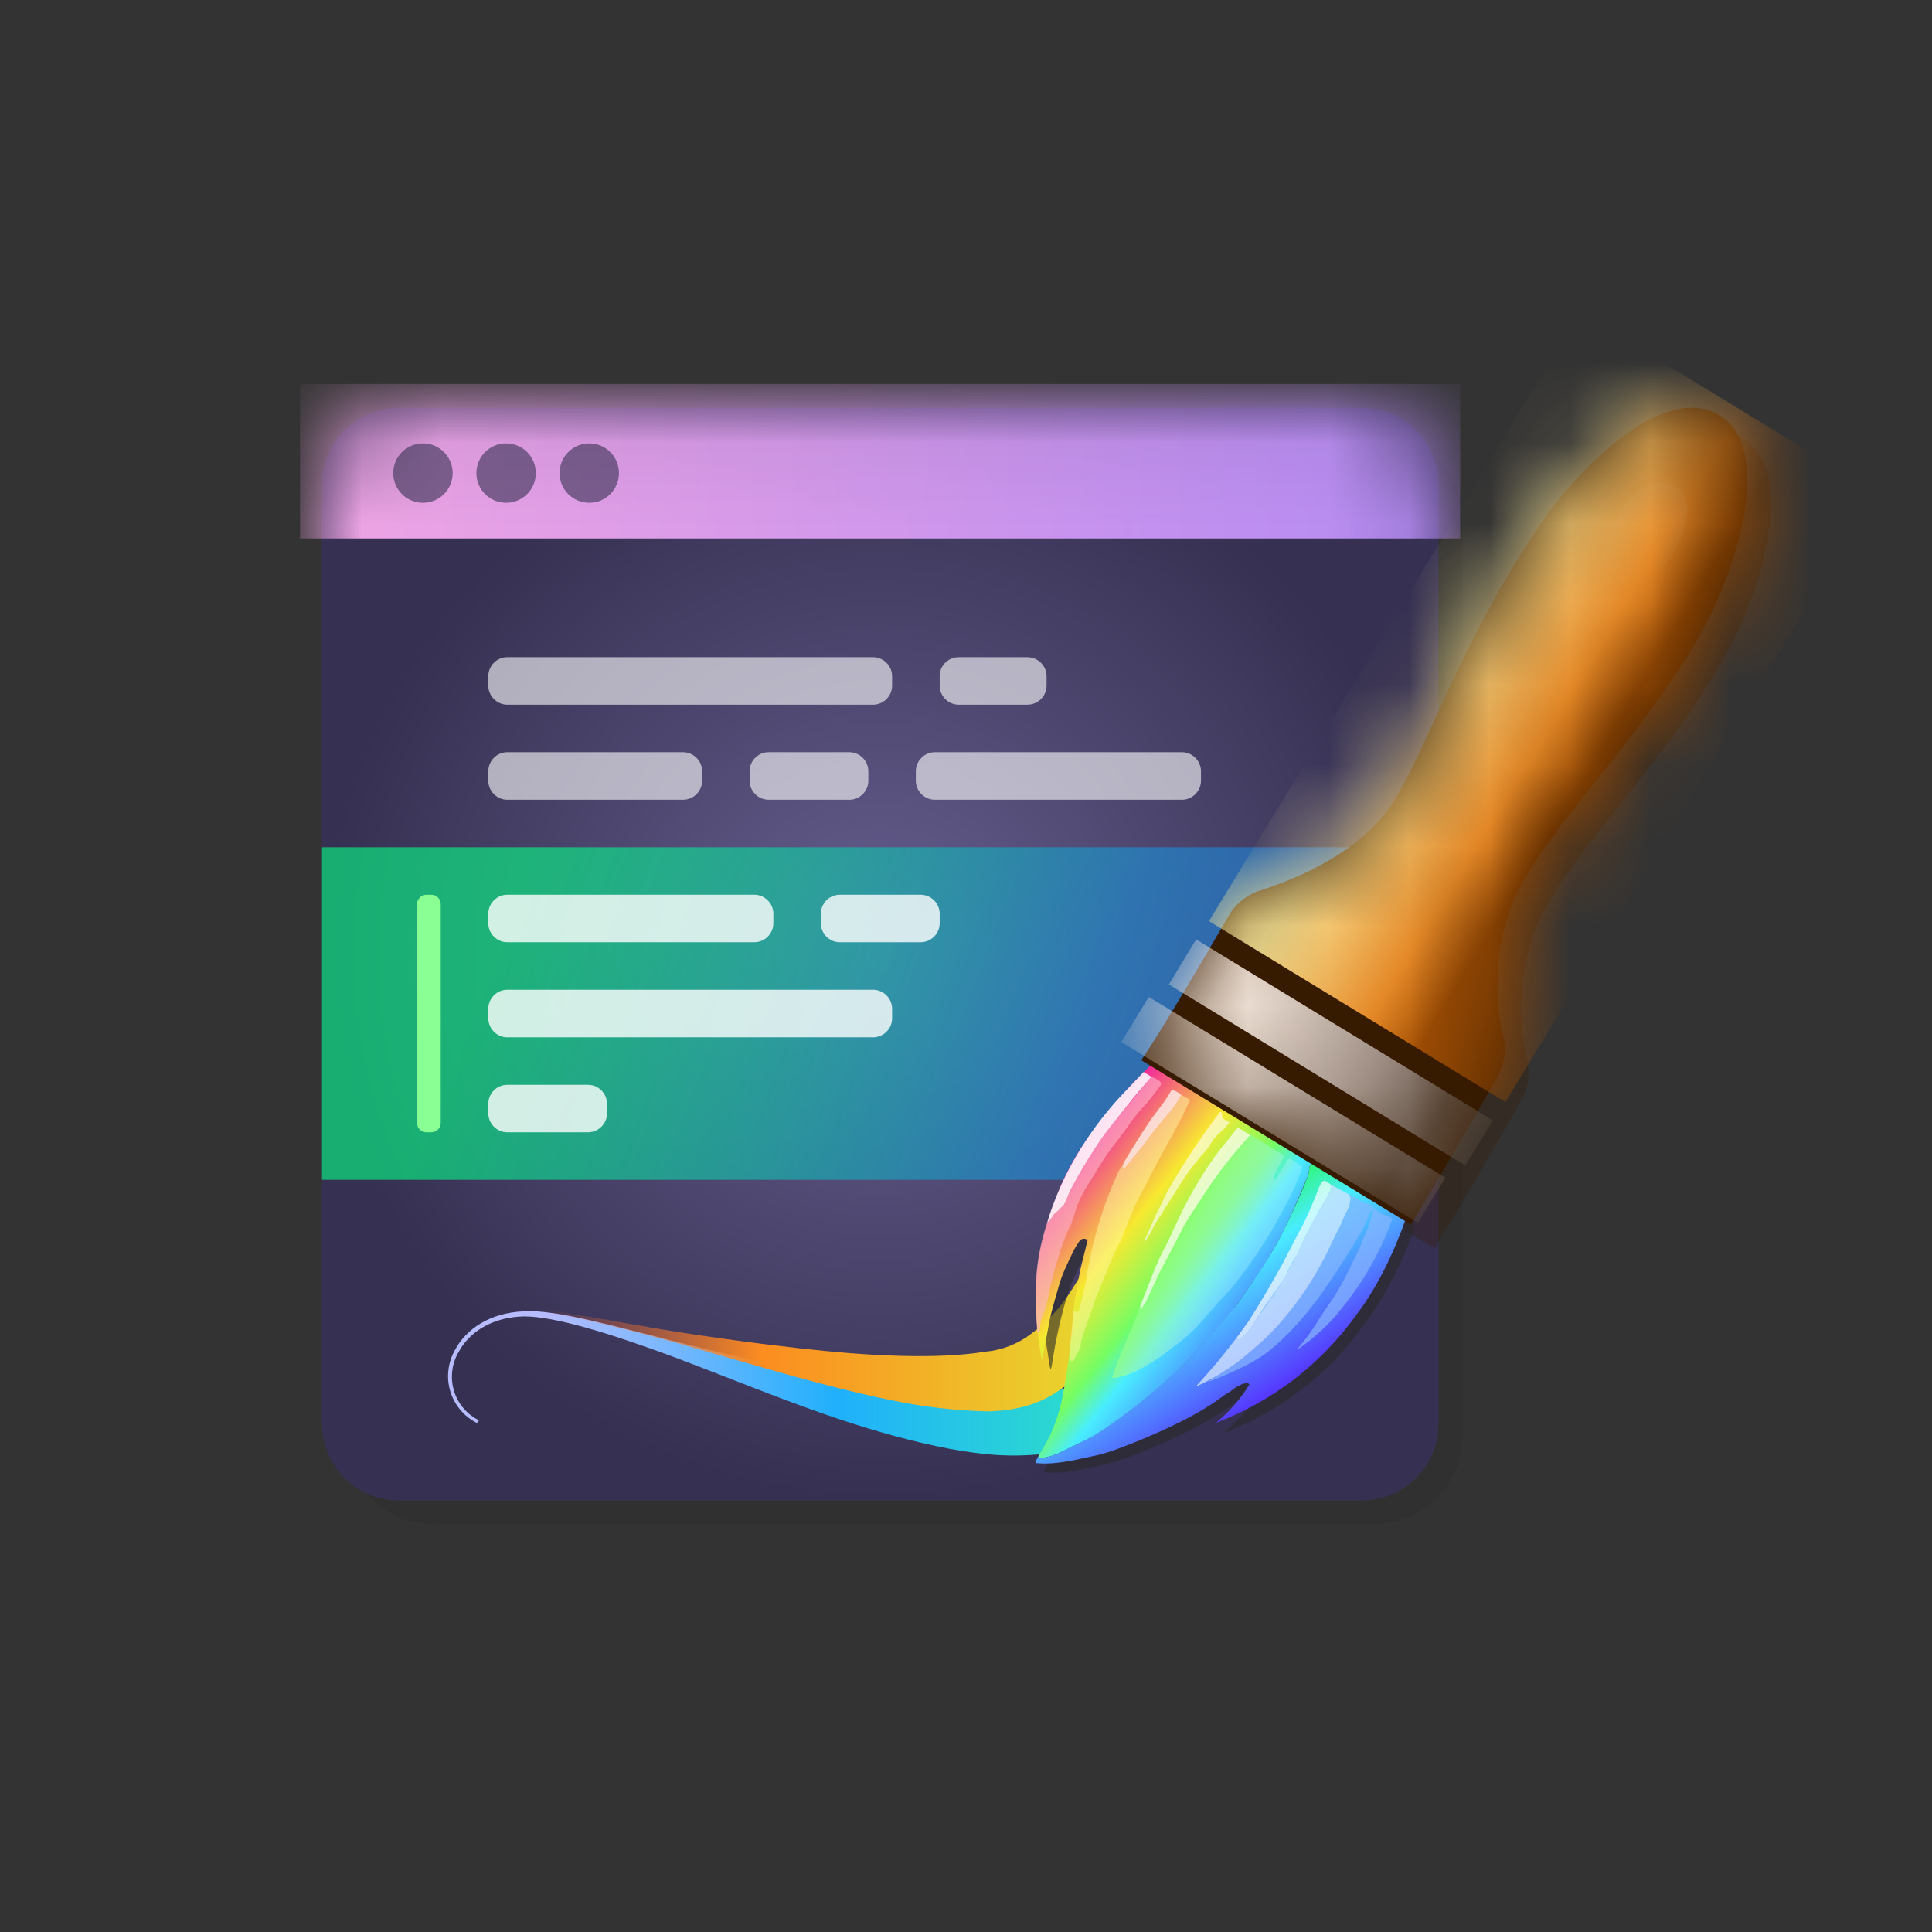 <svg width="24" height="24" viewBox="0 0 24 24" fill="none" xmlns="http://www.w3.org/2000/svg">
<rect x="0" y="0" width="24" height="24" fill="#333333" stroke="none"/>
<path fill-rule="evenodd" clip-rule="evenodd" d="M18.165 6.445C18.164 6.158 18.049 5.882 17.846 5.679C17.643 5.476 17.367 5.362 17.08 5.361H5.38C5.092 5.362 4.817 5.476 4.614 5.679C4.411 5.882 4.296 6.158 4.295 6.445V17.851C4.296 18.138 4.411 18.413 4.614 18.616C4.817 18.82 5.092 18.934 5.38 18.935H17.08C17.367 18.934 17.643 18.82 17.846 18.616C18.049 18.413 18.164 18.138 18.165 17.851V6.445Z" fill="#292929" fill-opacity="0.3"/>
<path fill-rule="evenodd" clip-rule="evenodd" d="M17.87 6.017C17.87 5.765 17.769 5.523 17.591 5.344C17.412 5.166 17.17 5.066 16.918 5.066H4.952C4.699 5.066 4.457 5.166 4.279 5.344C4.1 5.523 4 5.765 4 6.017V17.689C4 17.941 4.1 18.183 4.279 18.361C4.457 18.54 4.699 18.64 4.952 18.64H16.918C17.17 18.64 17.412 18.54 17.591 18.361C17.769 18.183 17.87 17.941 17.87 17.689V6.017Z" fill="url(#paint0_radial_29539_3010)"/>
<mask id="mask0_29539_3010" style="mask-type:luminance" maskUnits="userSpaceOnUse" x="4" y="5" width="14" height="14">
<path d="M17.87 6.017C17.87 5.765 17.769 5.523 17.591 5.344C17.412 5.166 17.17 5.066 16.918 5.066H4.952C4.699 5.066 4.457 5.166 4.279 5.344C4.1 5.523 4 5.765 4 6.017V17.689C4 17.941 4.1 18.183 4.279 18.361C4.457 18.54 4.699 18.64 4.952 18.64H16.918C17.17 18.64 17.412 18.54 17.591 18.361C17.769 18.183 17.87 17.941 17.87 17.689V6.017Z" fill="white"/>
</mask>
<g mask="url(#mask0_29539_3010)">
<path fill-rule="evenodd" clip-rule="evenodd" d="M3.727 4.77H18.139V6.689H3.727V4.77Z" fill="url(#paint1_linear_29539_3010)"/>
<path d="M5.254 6.246C5.458 6.246 5.623 6.081 5.623 5.877C5.623 5.673 5.458 5.508 5.254 5.508C5.05 5.508 4.885 5.673 4.885 5.877C4.885 6.081 5.05 6.246 5.254 6.246Z" fill="#363152" fill-opacity="0.6"/>
<path d="M6.287 6.246C6.491 6.246 6.656 6.081 6.656 5.877C6.656 5.673 6.491 5.508 6.287 5.508C6.083 5.508 5.918 5.673 5.918 5.877C5.918 6.081 6.083 6.246 6.287 6.246Z" fill="#363152" fill-opacity="0.6"/>
<path d="M7.32 6.246C7.524 6.246 7.689 6.081 7.689 5.877C7.689 5.673 7.524 5.508 7.32 5.508C7.116 5.508 6.951 5.673 6.951 5.877C6.951 6.081 7.116 6.246 7.32 6.246Z" fill="#363152" fill-opacity="0.6"/>
</g>
<path fill-rule="evenodd" clip-rule="evenodd" d="M4 10.525H17.87V14.656H4V10.525Z" fill="url(#paint2_linear_29539_3010)"/>
<path fill-rule="evenodd" clip-rule="evenodd" d="M11.082 12.531C11.082 12.402 10.975 12.295 10.846 12.295H6.302C6.239 12.295 6.179 12.32 6.135 12.365C6.091 12.409 6.066 12.469 6.066 12.531V12.65C6.066 12.779 6.173 12.886 6.302 12.886H10.846C10.975 12.886 11.082 12.779 11.082 12.65V12.531ZM9.607 11.351C9.607 11.222 9.5 11.115 9.371 11.115H6.302C6.239 11.115 6.179 11.14 6.135 11.184C6.091 11.229 6.066 11.289 6.066 11.351V11.469C6.066 11.598 6.173 11.705 6.302 11.705H9.371C9.5 11.705 9.607 11.598 9.607 11.469V11.351ZM7.541 13.712C7.541 13.583 7.434 13.476 7.305 13.476H6.302C6.239 13.476 6.179 13.501 6.135 13.545C6.091 13.589 6.066 13.649 6.066 13.712V13.83C6.066 13.959 6.173 14.066 6.302 14.066H7.305C7.434 14.066 7.541 13.959 7.541 13.83V13.712ZM11.673 11.351C11.673 11.222 11.566 11.115 11.437 11.115H10.433C10.37 11.115 10.31 11.14 10.266 11.184C10.222 11.229 10.197 11.289 10.197 11.351V11.469C10.197 11.598 10.304 11.705 10.433 11.705H11.437C11.566 11.705 11.673 11.598 11.673 11.469V11.351Z" fill="white" fill-opacity="0.8"/>
<path fill-rule="evenodd" clip-rule="evenodd" d="M11.082 8.4C11.082 8.271 10.975 8.164 10.846 8.164H6.302C6.239 8.164 6.179 8.189 6.135 8.233C6.091 8.277 6.066 8.338 6.066 8.4V8.518C6.066 8.647 6.173 8.754 6.302 8.754H10.846C10.975 8.754 11.082 8.647 11.082 8.518V8.4ZM8.722 9.581C8.722 9.451 8.615 9.344 8.485 9.344H6.302C6.239 9.344 6.179 9.369 6.135 9.414C6.091 9.458 6.066 9.518 6.066 9.581V9.699C6.066 9.828 6.173 9.935 6.302 9.935H8.485C8.615 9.935 8.722 9.828 8.722 9.699V9.581ZM10.787 9.581C10.787 9.451 10.68 9.344 10.551 9.344H9.548C9.485 9.344 9.425 9.369 9.381 9.414C9.337 9.458 9.312 9.518 9.312 9.581V9.699C9.312 9.828 9.419 9.935 9.548 9.935H10.551C10.68 9.935 10.787 9.828 10.787 9.699V9.581ZM13.001 8.4C13.001 8.271 12.893 8.164 12.764 8.164H11.909C11.846 8.164 11.786 8.189 11.742 8.233C11.697 8.277 11.673 8.338 11.673 8.4V8.518C11.673 8.647 11.78 8.754 11.909 8.754H12.764C12.893 8.754 13.001 8.647 13.001 8.518V8.4ZM14.919 9.581C14.919 9.451 14.812 9.344 14.683 9.344H11.614C11.551 9.344 11.491 9.369 11.447 9.414C11.402 9.458 11.377 9.518 11.377 9.581V9.699C11.377 9.828 11.484 9.935 11.614 9.935H14.683C14.812 9.935 14.919 9.828 14.919 9.699V9.581Z" fill="white" fill-opacity="0.6"/>
<path fill-rule="evenodd" clip-rule="evenodd" d="M5.357 14.066C5.424 14.066 5.475 14.014 5.475 13.948V11.233C5.475 11.167 5.424 11.115 5.357 11.115H5.298C5.267 11.115 5.237 11.127 5.215 11.15C5.193 11.172 5.18 11.202 5.18 11.233V13.948C5.18 14.014 5.232 14.066 5.298 14.066H5.357Z" fill="#89FF94"/>
<path fill-rule="evenodd" clip-rule="evenodd" d="M5.929 17.633C5.858 17.594 5.795 17.542 5.745 17.478C5.694 17.415 5.657 17.342 5.636 17.264C5.614 17.186 5.608 17.104 5.619 17.023C5.629 16.943 5.656 16.866 5.697 16.796C5.826 16.552 6.11 16.36 6.512 16.353C6.892 16.353 7.567 16.56 8.364 16.855C9.212 17.172 10.19 17.593 11.13 17.843C11.573 17.961 12.008 18.054 12.414 18.076C12.742 18.094 13.048 18.061 13.329 18.002C13.762 17.874 14.152 17.629 14.454 17.294C14.79 16.925 15.04 16.434 15.376 15.873C15.565 15.563 15.764 15.259 15.974 14.962C15.977 14.957 15.979 14.951 15.979 14.945C15.978 14.939 15.975 14.933 15.97 14.929C15.965 14.925 15.959 14.924 15.953 14.924C15.946 14.925 15.941 14.928 15.937 14.933C15.723 15.191 15.538 15.442 15.347 15.667C15.014 16.065 14.697 16.394 14.387 16.674C14.058 17 13.63 17.208 13.17 17.264C12.842 17.319 12.509 17.332 12.178 17.305C11.641 17.285 11.106 17.229 10.577 17.139C9.898 17.02 9.224 16.876 8.556 16.707C7.659 16.482 6.914 16.265 6.512 16.29C6.084 16.305 5.789 16.512 5.652 16.77C5.609 16.846 5.581 16.929 5.571 17.016C5.56 17.103 5.567 17.191 5.591 17.274C5.615 17.358 5.656 17.437 5.711 17.505C5.766 17.573 5.834 17.629 5.911 17.67C5.913 17.671 5.916 17.672 5.919 17.673C5.922 17.673 5.925 17.673 5.928 17.672C5.931 17.671 5.934 17.669 5.936 17.668C5.939 17.666 5.941 17.663 5.942 17.661C5.943 17.658 5.944 17.655 5.945 17.652C5.945 17.649 5.945 17.646 5.944 17.643C5.943 17.64 5.942 17.637 5.94 17.635C5.938 17.633 5.935 17.631 5.933 17.629L5.929 17.633Z" fill="url(#paint3_linear_29539_3010)"/>
<path fill-rule="evenodd" clip-rule="evenodd" d="M5.911 17.681C5.634 17.596 5.468 17.201 5.597 16.844C5.686 16.6 5.922 16.375 6.364 16.29C6.549 16.253 6.981 16.327 7.538 16.46C7.884 16.541 8.283 16.644 8.696 16.766C9.467 16.984 10.293 17.235 11.034 17.386C11.447 17.475 11.867 17.525 12.289 17.533C12.598 17.522 12.857 17.456 13.071 17.327C13.303 17.19 13.491 16.995 13.631 16.751C13.93 16.22 13.982 15.471 14.192 14.627C14.27 14.334 14.366 14.047 14.48 13.767H14.472C14.299 14.088 14.17 14.409 14.03 14.708C13.816 15.171 13.57 15.62 13.296 16.05C13.168 16.251 13.004 16.426 12.812 16.567C12.645 16.696 12.444 16.774 12.233 16.792C11.643 16.888 10.795 16.847 9.92 16.748C9.326 16.681 8.733 16.599 8.142 16.501C7.287 16.353 6.601 16.216 6.357 16.268C5.914 16.36 5.675 16.589 5.582 16.84C5.45 17.201 5.623 17.604 5.907 17.692C5.908 17.693 5.909 17.694 5.91 17.695C5.911 17.695 5.913 17.695 5.914 17.695C5.916 17.695 5.917 17.695 5.918 17.694C5.919 17.693 5.92 17.692 5.92 17.69C5.921 17.689 5.921 17.688 5.92 17.686C5.92 17.685 5.919 17.684 5.918 17.683C5.917 17.682 5.916 17.681 5.915 17.681C5.913 17.68 5.912 17.68 5.911 17.681Z" fill="url(#paint4_linear_29539_3010)"/>
<path fill-rule="evenodd" clip-rule="evenodd" d="M14.472 13.465C14.472 13.465 14.679 13.184 15.56 11.668C15.645 11.521 15.786 11.41 15.948 11.358C16.405 11.211 17.265 10.868 17.659 10.167C18.102 9.385 18.523 8.131 19.445 6.784C19.766 6.305 20.839 5.077 21.592 5.42C22.34 5.766 21.924 7.275 21.422 8.164C20.684 9.474 19.511 10.584 19.113 11.44C18.882 11.989 18.832 12.598 18.973 13.177C19.009 13.35 18.984 13.531 18.892 13.682C18.544 14.296 18.188 14.905 17.822 15.508L14.472 13.465ZM20.481 6.574C20.61 6.412 20.876 6.187 21.116 6.334C21.337 6.475 21.249 6.788 21.171 6.991C21.075 7.242 20.776 7.637 20.433 7.452C20.105 7.275 20.304 6.796 20.481 6.574Z" fill="#371B01" fill-opacity="0.3"/>
<path d="M14.314 13.428L14.413 13.491C14.446 13.498 14.48 13.516 14.517 13.542C14.535 13.557 14.539 13.579 14.524 13.598C14.45 13.694 14.376 13.793 14.299 13.882C14.188 14 14.096 14.14 13.996 14.269C13.9 14.391 13.812 14.516 13.738 14.642C13.646 14.807 13.521 14.962 13.473 15.147C13.458 15.195 13.439 15.239 13.428 15.287C13.417 15.324 13.399 15.357 13.38 15.39C13.351 15.449 13.332 15.508 13.307 15.567L13.273 15.667C13.217 15.846 13.171 16.029 13.133 16.213C13.12 16.294 13.097 16.374 13.063 16.449C13.052 16.479 13.041 16.508 13.037 16.534L13.03 16.619C13.03 16.648 13.015 16.667 12.993 16.67L13.041 16.977C13.048 17.013 13.056 17.013 13.063 16.977C13.082 16.866 13.1 16.744 13.126 16.619C13.161 16.445 13.204 16.272 13.255 16.102C13.299 15.951 13.373 15.807 13.439 15.667C13.46 15.618 13.487 15.572 13.521 15.53C13.546 15.497 13.576 15.494 13.613 15.508C13.62 15.512 13.62 15.519 13.62 15.527L13.546 15.822C13.521 15.91 13.509 16.006 13.491 16.095C13.469 16.192 13.454 16.291 13.447 16.39C13.461 16.403 13.477 16.413 13.495 16.419V16.405L13.502 16.401C13.506 16.401 13.509 16.397 13.509 16.39C13.539 16.268 13.58 16.15 13.598 16.021C13.671 15.539 13.816 15.07 14.026 14.63C14.052 14.612 14.055 14.571 14.074 14.546C14.211 14.31 14.362 14.082 14.524 13.863C14.573 13.8 14.617 13.733 14.657 13.664C14.66 13.657 14.671 13.653 14.682 13.653C14.712 13.664 14.745 13.682 14.782 13.712L14.882 13.767C14.889 13.775 14.893 13.782 14.889 13.789L14.83 13.915L14.69 14.184C14.668 14.236 14.638 14.284 14.612 14.332L14.328 14.855L14.221 15.062C14.177 15.164 14.134 15.266 14.092 15.368C14.066 15.427 14.055 15.49 14.018 15.545C13.985 15.608 13.956 15.674 13.93 15.737L13.793 16.065C13.764 16.139 13.727 16.202 13.705 16.279C13.652 16.415 13.605 16.553 13.565 16.692C13.546 16.737 13.535 16.785 13.532 16.833C13.532 16.84 13.532 16.844 13.524 16.851L13.513 16.881L13.509 16.899L13.443 17.01C13.44 17.014 13.435 17.018 13.43 17.019C13.424 17.021 13.418 17.02 13.414 17.017C13.391 16.999 13.388 16.98 13.399 16.954L13.402 16.936L13.395 16.899C13.369 17.12 13.336 17.316 13.303 17.482C13.255 17.736 13.155 17.972 13.011 18.197V18.22C13.011 18.227 13.015 18.231 13.023 18.231C13.133 18.212 13.229 18.183 13.31 18.142C13.469 18.057 13.635 17.991 13.746 17.921C14.346 17.528 14.881 17.044 15.332 16.486C15.38 16.427 15.431 16.375 15.479 16.312C15.7 16.015 15.897 15.7 16.07 15.372C16.174 15.152 16.272 14.929 16.365 14.704C16.376 14.667 16.365 14.616 16.39 14.582C16.405 14.564 16.416 14.549 16.416 14.542C16.306 14.476 16.191 14.413 16.081 14.343C15.848 14.195 15.642 14.07 15.461 13.963C15.359 13.905 15.259 13.843 15.162 13.778L14.435 13.332C14.433 13.33 14.431 13.329 14.428 13.329C14.425 13.329 14.423 13.33 14.421 13.332L14.314 13.428ZM15.383 14.055L15.461 14.114L15.472 14.118C15.487 14.118 15.494 14.114 15.501 14.103C15.503 14.099 15.505 14.096 15.508 14.094C15.511 14.091 15.514 14.09 15.518 14.089C15.521 14.088 15.525 14.088 15.529 14.09C15.533 14.091 15.536 14.093 15.538 14.095L15.612 14.147C15.63 14.158 15.645 14.173 15.649 14.191L15.664 14.21C15.715 14.261 15.785 14.295 15.848 14.335C15.911 14.38 15.985 14.413 16.051 14.461C16.058 14.468 16.062 14.479 16.055 14.49C16.005 14.575 15.963 14.664 15.929 14.756C15.929 14.774 15.929 14.778 15.948 14.767C15.968 14.748 15.984 14.725 15.996 14.7C16.033 14.63 16.07 14.59 16.106 14.52C16.114 14.501 16.128 14.498 16.143 14.509L16.276 14.594C16.283 14.601 16.287 14.612 16.287 14.623C16.218 14.817 16.131 15.005 16.029 15.184L15.826 15.516C15.599 15.889 15.329 16.234 15.022 16.545C14.813 16.765 14.572 16.952 14.306 17.098C14.194 17.163 14.072 17.208 13.945 17.231C13.942 17.233 13.938 17.233 13.935 17.232C13.932 17.232 13.929 17.23 13.927 17.227C13.925 17.225 13.923 17.221 13.923 17.218C13.923 17.215 13.924 17.212 13.926 17.209C13.982 17.046 14.046 16.886 14.118 16.729C14.129 16.685 14.155 16.645 14.174 16.6V16.578L14.181 16.567L14.196 16.552L14.269 16.346L14.454 15.881L14.572 15.623C14.571 15.582 14.584 15.541 14.609 15.508L14.612 15.486C14.612 15.468 14.62 15.449 14.631 15.438C14.638 15.435 14.638 15.427 14.638 15.424C14.638 15.401 14.646 15.387 14.657 15.368C14.686 15.316 14.679 15.265 14.635 15.221C14.623 15.206 14.609 15.202 14.594 15.202C14.575 15.202 14.565 15.206 14.557 15.221C14.557 15.228 14.55 15.232 14.546 15.232C14.539 15.239 14.531 15.246 14.531 15.258L14.528 15.269L14.417 15.409L14.336 15.527L14.328 15.53H14.321V15.523C14.351 15.471 14.375 15.417 14.395 15.361C14.437 15.274 14.478 15.187 14.517 15.099L14.601 14.925L14.694 14.756C14.867 14.472 15.055 14.199 15.262 13.933C15.269 13.922 15.273 13.922 15.28 13.933C15.287 13.937 15.291 13.948 15.287 13.955C15.287 13.974 15.287 13.985 15.299 14C15.31 14.014 15.335 14.033 15.383 14.051V14.055ZM14.314 13.428L14.018 13.738C13.606 14.185 13.299 14.718 13.118 15.298C13.145 15.278 13.168 15.253 13.185 15.224C13.196 15.206 13.207 15.187 13.222 15.18C13.24 15.165 13.258 15.15 13.277 15.136C13.284 15.117 13.296 15.106 13.31 15.099L13.325 15.084C13.362 15.021 13.38 14.951 13.414 14.885C13.543 14.642 13.679 14.416 13.83 14.203C13.893 14.114 13.967 14.033 14.033 13.944C14.163 13.794 14.289 13.642 14.413 13.487L14.314 13.428ZM14.413 13.491C14.289 13.645 14.163 13.798 14.033 13.948C13.967 14.033 13.893 14.114 13.83 14.206C13.683 14.416 13.543 14.642 13.414 14.885C13.377 14.951 13.362 15.021 13.325 15.084L13.31 15.099C13.296 15.106 13.284 15.117 13.273 15.136C13.255 15.152 13.236 15.168 13.218 15.184L13.181 15.224C13.165 15.253 13.144 15.278 13.118 15.298C13.037 15.534 12.99 15.78 12.978 16.028C12.967 16.235 12.975 16.449 12.997 16.67C13.015 16.667 13.026 16.648 13.03 16.619C13.03 16.589 13.03 16.56 13.037 16.534C13.041 16.508 13.052 16.479 13.063 16.449C13.097 16.374 13.12 16.294 13.133 16.213C13.179 15.994 13.238 15.779 13.31 15.567C13.332 15.508 13.347 15.449 13.38 15.39C13.399 15.353 13.417 15.328 13.428 15.287C13.439 15.239 13.458 15.195 13.473 15.147C13.521 14.962 13.646 14.807 13.742 14.642C13.816 14.516 13.9 14.391 13.996 14.273C14.096 14.143 14.188 14 14.299 13.882C14.38 13.793 14.45 13.694 14.524 13.598C14.539 13.579 14.535 13.557 14.517 13.546C14.48 13.516 14.443 13.498 14.413 13.491ZM14.07 14.546L14.055 14.601V14.608C14.055 14.616 14.063 14.623 14.074 14.623H14.078L14.096 14.605L14.17 14.512L14.288 14.365C14.399 14.21 14.517 14.059 14.646 13.915C14.701 13.852 14.745 13.786 14.778 13.712C14.742 13.682 14.705 13.664 14.679 13.653C14.668 13.653 14.657 13.653 14.653 13.664C14.614 13.733 14.569 13.8 14.52 13.863L14.402 14.029C14.284 14.195 14.177 14.368 14.074 14.546H14.07ZM14.778 13.712C14.742 13.786 14.701 13.852 14.646 13.915C14.517 14.062 14.399 14.21 14.288 14.365L14.17 14.512C14.139 14.55 14.107 14.587 14.074 14.623C14.071 14.625 14.068 14.625 14.064 14.624C14.061 14.624 14.058 14.622 14.056 14.619C14.054 14.617 14.052 14.614 14.052 14.61C14.052 14.607 14.053 14.604 14.055 14.601L14.07 14.546C14.048 14.571 14.048 14.612 14.022 14.63L14.011 14.645C13.807 15.082 13.668 15.547 13.598 16.025C13.576 16.15 13.535 16.268 13.506 16.394L13.498 16.401H13.491V16.419C13.476 16.416 13.461 16.405 13.443 16.39L13.391 16.899L13.399 16.936V16.954C13.384 16.98 13.388 16.999 13.41 17.017C13.414 17.02 13.42 17.022 13.425 17.021C13.431 17.02 13.436 17.017 13.439 17.013L13.506 16.899L13.509 16.881C13.509 16.869 13.517 16.858 13.521 16.851L13.528 16.833C13.532 16.785 13.543 16.737 13.561 16.692C13.593 16.603 13.625 16.513 13.657 16.423C13.674 16.375 13.688 16.325 13.701 16.276C13.723 16.202 13.76 16.139 13.79 16.065C13.834 15.955 13.882 15.851 13.926 15.733C13.952 15.674 13.982 15.608 14.018 15.545C14.048 15.49 14.063 15.427 14.089 15.368C14.131 15.266 14.174 15.164 14.218 15.062C14.247 14.988 14.291 14.925 14.328 14.855C14.443 14.629 14.562 14.405 14.686 14.184L14.826 13.915L14.885 13.789C14.889 13.782 14.885 13.775 14.878 13.767L14.778 13.712ZM14.409 15.409C14.541 15.189 14.675 14.97 14.812 14.752C14.874 14.656 14.97 14.531 15.107 14.38C15.136 14.343 15.158 14.302 15.184 14.261L15.258 14.184C15.302 14.147 15.343 14.103 15.38 14.051C15.332 14.033 15.306 14.014 15.295 14C15.284 13.985 15.284 13.974 15.284 13.955C15.284 13.948 15.284 13.937 15.276 13.93C15.269 13.922 15.265 13.922 15.258 13.93C15.015 14.246 14.795 14.579 14.598 14.925C14.551 15.026 14.502 15.126 14.45 15.224C14.408 15.326 14.364 15.427 14.317 15.527L14.325 15.53H14.332L14.413 15.409H14.409ZM15.38 14.051C15.343 14.103 15.306 14.147 15.262 14.184C15.225 14.214 15.203 14.239 15.188 14.261C15.158 14.298 15.136 14.343 15.103 14.38C14.998 14.496 14.901 14.619 14.812 14.748L14.457 15.316C14.439 15.342 14.424 15.376 14.413 15.409L14.524 15.269L14.528 15.258C14.528 15.246 14.535 15.239 14.542 15.232C14.55 15.232 14.553 15.224 14.553 15.221C14.561 15.206 14.572 15.202 14.59 15.202C14.605 15.202 14.62 15.206 14.627 15.217C14.675 15.265 14.682 15.316 14.653 15.364C14.642 15.383 14.638 15.401 14.635 15.424C14.635 15.427 14.635 15.435 14.627 15.438C14.616 15.449 14.612 15.468 14.609 15.486C14.609 15.494 14.609 15.501 14.601 15.508C14.579 15.545 14.565 15.582 14.568 15.626C14.643 15.491 14.71 15.352 14.771 15.21C14.803 15.153 14.832 15.095 14.86 15.036C14.965 14.837 15.083 14.645 15.214 14.461C15.291 14.35 15.383 14.247 15.468 14.136C15.476 14.125 15.494 14.121 15.505 14.129L15.619 14.199C15.634 14.206 15.634 14.217 15.623 14.228C15.428 14.439 15.254 14.667 15.092 14.911L14.871 15.243C14.771 15.405 14.697 15.582 14.605 15.748C14.502 15.932 14.432 16.11 14.339 16.29C14.339 16.301 14.328 16.309 14.321 16.316C14.314 16.323 14.31 16.335 14.306 16.349L14.299 16.368C14.291 16.379 14.288 16.375 14.284 16.368C14.284 16.349 14.277 16.342 14.269 16.342L14.196 16.549L14.181 16.563L14.177 16.574V16.596C14.155 16.641 14.129 16.681 14.118 16.726L14.096 16.788C14.033 16.928 13.977 17.071 13.926 17.216C13.926 17.224 13.937 17.227 13.945 17.227C14.072 17.204 14.194 17.16 14.306 17.095C14.439 17.021 14.55 16.947 14.646 16.873C14.775 16.774 14.915 16.667 15.022 16.541C15.096 16.453 15.169 16.368 15.247 16.287C15.55 15.95 15.811 15.579 16.025 15.18C16.127 15.001 16.214 14.813 16.283 14.619C16.287 14.608 16.283 14.597 16.276 14.59L16.147 14.505C16.128 14.494 16.114 14.498 16.103 14.516C16.066 14.582 16.029 14.627 15.996 14.697C15.984 14.722 15.968 14.744 15.948 14.763C15.933 14.774 15.926 14.771 15.929 14.752L15.94 14.704C15.974 14.63 16.014 14.557 16.055 14.483C16.062 14.476 16.058 14.464 16.051 14.457C15.985 14.409 15.911 14.376 15.845 14.332C15.785 14.291 15.715 14.258 15.664 14.206L15.653 14.188C15.645 14.169 15.63 14.151 15.612 14.143L15.538 14.092C15.536 14.089 15.533 14.087 15.529 14.086C15.525 14.085 15.521 14.085 15.518 14.085C15.514 14.086 15.511 14.088 15.508 14.09C15.505 14.093 15.503 14.096 15.501 14.099C15.494 14.11 15.487 14.118 15.472 14.114L15.461 14.11L15.383 14.048L15.38 14.051ZM14.568 15.626C14.525 15.711 14.486 15.797 14.45 15.885L14.266 16.346C14.273 16.346 14.277 16.353 14.28 16.368C14.28 16.379 14.288 16.383 14.295 16.372L14.303 16.353C14.303 16.338 14.31 16.327 14.317 16.32L14.336 16.294C14.428 16.113 14.498 15.932 14.601 15.752C14.694 15.586 14.767 15.409 14.871 15.25L15.088 14.914C15.247 14.671 15.424 14.442 15.619 14.232C15.63 14.221 15.63 14.21 15.619 14.203L15.505 14.132C15.499 14.128 15.491 14.127 15.483 14.128C15.476 14.129 15.469 14.133 15.464 14.14C15.38 14.251 15.287 14.354 15.21 14.464C15.018 14.73 14.852 15.014 14.716 15.313C14.672 15.42 14.623 15.524 14.568 15.626ZM16.413 14.542C16.413 14.549 16.401 14.564 16.387 14.582C16.361 14.616 16.372 14.664 16.357 14.704C16.265 14.929 16.166 15.152 16.062 15.372C15.898 15.705 15.7 16.02 15.472 16.312C15.428 16.375 15.376 16.427 15.328 16.489C14.877 17.046 14.342 17.529 13.742 17.921C13.631 17.991 13.465 18.057 13.307 18.142C13.226 18.183 13.13 18.216 13.019 18.231C13.011 18.231 13.008 18.231 13.008 18.22V18.197L12.971 18.264L12.967 18.267C12.966 18.27 12.965 18.272 12.965 18.274C12.965 18.277 12.966 18.279 12.967 18.282C12.968 18.284 12.97 18.286 12.972 18.287C12.973 18.288 12.976 18.289 12.978 18.29C13.207 18.312 13.436 18.253 13.653 18.209C13.771 18.183 13.886 18.149 13.996 18.109C14.277 18.006 14.553 17.884 14.83 17.744C14.996 17.659 15.158 17.559 15.31 17.449C15.347 17.419 15.391 17.401 15.42 17.371C15.457 17.342 15.501 17.327 15.538 17.305C15.557 17.297 15.575 17.301 15.597 17.297C15.601 17.297 15.605 17.297 15.608 17.298C15.612 17.3 15.615 17.302 15.617 17.306C15.619 17.309 15.62 17.313 15.62 17.316C15.62 17.32 15.618 17.324 15.616 17.327C15.506 17.501 15.369 17.657 15.21 17.788C15.195 17.799 15.195 17.803 15.217 17.795C15.912 17.528 16.512 17.063 16.944 16.456C17.214 16.089 17.426 15.682 17.571 15.25C17.571 15.243 17.571 15.232 17.56 15.224L16.811 14.778C16.863 14.833 16.829 14.889 16.863 14.948C16.881 14.955 16.899 14.966 16.91 14.985H16.925C16.929 14.981 16.936 14.985 16.94 14.985C16.995 15.027 17.058 15.06 17.125 15.08C17.132 15.08 17.139 15.084 17.143 15.091C17.158 15.114 17.18 15.121 17.198 15.136C17.246 15.18 17.309 15.21 17.372 15.232C17.397 15.239 17.409 15.254 17.394 15.276C17.251 15.671 17.043 16.038 16.778 16.364C16.63 16.55 16.456 16.714 16.261 16.851C16.232 16.873 16.224 16.869 16.254 16.836C16.342 16.733 16.413 16.633 16.494 16.501L16.634 16.287C16.703 16.189 16.764 16.087 16.818 15.98C16.889 15.84 16.958 15.699 17.025 15.556L17.051 15.494L17.088 15.416C17.117 15.342 17.128 15.269 17.158 15.195C17.165 15.176 17.165 15.158 17.165 15.136C17.165 15.125 17.161 15.121 17.15 15.132C17.15 15.136 17.147 15.139 17.15 15.147L17.143 15.162C17.048 15.4 16.926 15.628 16.781 15.84C16.765 15.864 16.743 15.884 16.719 15.899C16.676 15.923 16.641 15.957 16.615 15.999L16.449 16.294C16.325 16.491 16.183 16.676 16.025 16.847C15.922 16.954 15.815 17.054 15.704 17.146L15.594 17.249C15.59 17.257 15.583 17.261 15.575 17.261H15.531C15.52 17.261 15.512 17.261 15.509 17.246L15.498 17.235L15.45 17.216L15.413 17.179C15.394 17.15 15.372 17.135 15.347 17.139C15.223 17.215 15.093 17.282 14.959 17.338C15.199 17.083 15.421 16.812 15.623 16.526C15.745 16.335 15.881 16.099 16.036 15.822C16.11 15.689 16.191 15.512 16.276 15.357C16.364 15.19 16.44 15.018 16.505 14.841C16.505 14.811 16.505 14.782 16.523 14.756C16.523 14.748 16.531 14.745 16.538 14.748H16.556C16.564 14.752 16.571 14.748 16.575 14.741L16.604 14.652L16.42 14.542H16.413ZM16.601 14.652L16.571 14.741C16.567 14.752 16.56 14.752 16.553 14.752L16.534 14.748C16.527 14.748 16.523 14.748 16.52 14.756C16.505 14.782 16.497 14.811 16.501 14.841L16.523 14.804C16.526 14.799 16.529 14.794 16.534 14.791C16.539 14.787 16.544 14.784 16.549 14.783C16.555 14.782 16.561 14.781 16.566 14.783C16.572 14.784 16.578 14.786 16.582 14.789L16.634 14.826L16.863 14.948C16.826 14.892 16.863 14.833 16.811 14.778L16.601 14.652ZM16.505 14.841C16.44 15.018 16.364 15.19 16.276 15.357C16.191 15.512 16.11 15.689 16.036 15.822C15.906 16.062 15.767 16.297 15.619 16.526C15.601 16.56 15.549 16.626 15.472 16.729C15.472 16.748 15.487 16.751 15.509 16.748C15.52 16.748 15.527 16.74 15.535 16.733C15.601 16.667 15.66 16.596 15.704 16.523L15.815 16.353L16.011 16.076C16.04 16.032 16.07 15.984 16.092 15.929C16.128 15.85 16.17 15.774 16.217 15.7L16.243 15.645C16.354 15.401 16.479 15.165 16.619 14.94C16.63 14.923 16.638 14.903 16.641 14.883C16.644 14.863 16.643 14.842 16.637 14.822L16.586 14.789C16.564 14.778 16.538 14.782 16.527 14.804L16.505 14.841ZM16.637 14.822C16.643 14.842 16.644 14.863 16.641 14.883C16.638 14.903 16.63 14.923 16.619 14.94C16.46 15.202 16.317 15.473 16.191 15.752C16.154 15.815 16.117 15.873 16.092 15.932C16.07 15.984 16.04 16.032 16.011 16.076C15.909 16.225 15.807 16.372 15.704 16.519C15.657 16.598 15.6 16.669 15.535 16.733L15.509 16.748C15.487 16.751 15.472 16.748 15.472 16.729C15.313 16.942 15.143 17.146 14.963 17.342C15.134 17.265 15.297 17.171 15.45 17.061C15.553 16.988 15.649 16.899 15.745 16.814C15.807 16.762 15.865 16.706 15.918 16.645C16.231 16.318 16.483 15.938 16.663 15.523C16.683 15.483 16.704 15.444 16.726 15.405C16.758 15.349 16.785 15.289 16.807 15.228L16.815 15.217L16.837 15.162C16.866 15.11 16.881 15.051 16.885 14.996C16.885 14.977 16.874 14.959 16.866 14.948L16.637 14.822ZM16.866 14.948C16.874 14.962 16.888 14.977 16.885 14.996C16.885 15.055 16.866 15.106 16.837 15.162C16.828 15.179 16.82 15.198 16.815 15.217L16.807 15.228L16.796 15.243C16.774 15.306 16.752 15.357 16.726 15.405C16.498 15.935 16.165 16.414 15.749 16.814C15.649 16.899 15.553 16.988 15.45 17.061L15.347 17.139C15.372 17.139 15.394 17.15 15.417 17.183L15.45 17.216L15.498 17.235L15.509 17.246C15.509 17.257 15.52 17.264 15.531 17.264L15.575 17.261C15.583 17.261 15.59 17.257 15.594 17.249L15.704 17.146C15.815 17.054 15.926 16.954 16.025 16.851C16.26 16.596 16.458 16.311 16.615 16.003C16.634 15.966 16.667 15.929 16.719 15.899C16.743 15.884 16.765 15.864 16.781 15.84C16.931 15.619 17.055 15.381 17.15 15.132C17.161 15.121 17.165 15.125 17.165 15.136C17.165 15.158 17.165 15.173 17.158 15.195C17.128 15.269 17.117 15.342 17.084 15.416C17.062 15.462 17.042 15.509 17.025 15.556L17.006 15.601L16.988 15.645L16.822 15.977C16.767 16.084 16.704 16.188 16.634 16.287C16.585 16.356 16.538 16.428 16.494 16.501C16.422 16.618 16.342 16.73 16.254 16.836C16.228 16.869 16.232 16.873 16.265 16.851C16.458 16.714 16.631 16.55 16.778 16.364C17.043 16.038 17.251 15.671 17.394 15.276C17.405 15.254 17.397 15.239 17.372 15.232C17.307 15.213 17.248 15.18 17.198 15.136C17.18 15.121 17.161 15.114 17.147 15.091C17.141 15.085 17.133 15.082 17.125 15.08C17.058 15.06 16.995 15.027 16.94 14.985C16.938 14.983 16.935 14.983 16.933 14.983C16.93 14.983 16.928 14.983 16.925 14.985H16.918C16.903 14.966 16.885 14.955 16.866 14.948Z" fill="#292929" fill-opacity="0.6"/>
<path d="M14.31 13.218C14.31 13.218 13.443 14.018 13.148 14.804C12.941 15.357 12.816 15.719 12.89 16.56L12.934 16.862C12.941 16.903 12.945 16.903 12.953 16.862L13.019 16.508C13.048 16.327 13.1 16.161 13.148 15.992C13.189 15.837 13.259 15.697 13.329 15.553C13.351 15.505 13.38 15.46 13.41 15.416C13.436 15.387 13.465 15.379 13.502 15.398C13.509 15.398 13.513 15.405 13.509 15.412L13.436 15.708C13.41 15.8 13.399 15.892 13.384 15.98C13.361 16.078 13.345 16.176 13.336 16.276C13.355 16.294 13.288 16.785 13.288 16.785C13.264 16.98 13.233 17.174 13.196 17.367C13.144 17.626 13.048 17.862 12.901 18.083V18.109C12.901 18.116 12.908 18.12 12.916 18.116C13.026 18.102 13.122 18.072 13.2 18.028C13.362 17.943 13.528 17.88 13.639 17.806C14.238 17.415 14.774 16.932 15.225 16.375L15.369 16.202C15.509 16.003 15.627 15.837 15.708 15.704C15.819 15.519 15.907 15.372 15.959 15.261C16.063 15.04 16.161 14.816 16.254 14.59C16.265 14.553 16.254 14.505 16.28 14.472L16.309 14.428C16.199 14.361 16.081 14.299 15.97 14.228C15.741 14.081 15.535 13.955 15.35 13.848C15.239 13.786 15.144 13.727 15.055 13.668L14.321 13.218H14.306H14.31Z" fill="url(#paint5_linear_29539_3010)"/>
<path d="M16.309 14.428C16.309 14.439 16.298 14.45 16.28 14.472C16.254 14.505 16.269 14.553 16.254 14.59L16.195 14.741C16.121 14.915 16.042 15.087 15.959 15.258C15.907 15.372 15.822 15.519 15.708 15.7C15.623 15.837 15.509 16.003 15.369 16.202C15.321 16.261 15.269 16.312 15.221 16.375C14.77 16.932 14.235 17.415 13.635 17.806C13.524 17.88 13.362 17.943 13.2 18.028C13.122 18.072 13.026 18.102 12.916 18.116C12.908 18.116 12.905 18.116 12.905 18.109V18.083L12.864 18.153C12.863 18.155 12.862 18.158 12.862 18.16C12.862 18.163 12.862 18.165 12.864 18.167C12.865 18.169 12.866 18.171 12.868 18.173C12.87 18.174 12.873 18.175 12.875 18.175C13.1 18.197 13.329 18.142 13.55 18.094C13.664 18.072 13.779 18.039 13.893 17.995C14.174 17.891 14.446 17.773 14.723 17.633C14.889 17.548 15.051 17.449 15.206 17.334C15.243 17.308 15.287 17.286 15.317 17.261C15.35 17.231 15.391 17.213 15.431 17.194C15.454 17.183 15.468 17.187 15.494 17.183C15.498 17.182 15.502 17.183 15.505 17.184C15.509 17.186 15.512 17.188 15.514 17.191C15.516 17.195 15.517 17.198 15.517 17.202C15.516 17.206 15.515 17.21 15.512 17.213C15.403 17.387 15.266 17.543 15.107 17.674C15.803 17.411 16.406 16.949 16.84 16.346C17.11 15.992 17.313 15.567 17.464 15.139C17.468 15.128 17.464 15.117 17.453 15.114L16.309 14.428Z" fill="url(#paint6_linear_29539_3010)"/>
<path d="M14.207 13.317L13.912 13.627C13.506 14.07 13.178 14.612 13.008 15.188C13.034 15.167 13.057 15.142 13.074 15.114C13.085 15.091 13.1 15.077 13.111 15.069C13.129 15.053 13.148 15.037 13.166 15.021C13.174 15.007 13.185 14.996 13.203 14.985L13.214 14.97C13.251 14.907 13.27 14.837 13.303 14.771C13.432 14.531 13.572 14.302 13.72 14.092L13.923 13.834L14.07 13.649L14.303 13.376L14.207 13.317Z" fill="#FEF8FE" fill-opacity="0.9"/>
<path d="M13.967 14.435L13.948 14.49V14.494C13.948 14.497 13.948 14.499 13.95 14.502C13.951 14.505 13.953 14.507 13.955 14.508C13.957 14.51 13.96 14.511 13.963 14.511C13.965 14.511 13.968 14.51 13.971 14.509C14.002 14.473 14.033 14.436 14.063 14.398L14.184 14.251C14.295 14.095 14.413 13.948 14.539 13.804C14.592 13.742 14.638 13.674 14.675 13.601C14.638 13.572 14.601 13.55 14.572 13.542C14.561 13.542 14.55 13.542 14.546 13.553C14.507 13.623 14.462 13.69 14.413 13.752L14.291 13.915C14.177 14.085 14.07 14.258 13.967 14.431V14.435Z" fill="white" fill-opacity="0.7"/>
<path d="M14.306 15.294C14.317 15.261 14.332 15.232 14.351 15.202L14.708 14.638C14.771 14.542 14.867 14.416 15 14.269C15.029 14.232 15.051 14.188 15.077 14.151C15.1 14.121 15.126 14.094 15.155 14.07C15.2 14.032 15.239 13.989 15.273 13.941C15.229 13.918 15.199 13.904 15.188 13.885C15.181 13.874 15.177 13.86 15.181 13.845C15.181 13.834 15.181 13.826 15.173 13.819C15.166 13.812 15.158 13.812 15.151 13.819C14.91 14.136 14.691 14.468 14.494 14.815C14.448 14.916 14.399 15.015 14.347 15.114C14.305 15.215 14.261 15.316 14.214 15.416H14.229L14.306 15.294Z" fill="white" fill-opacity="0.6"/>
<path d="M14.461 15.512C14.418 15.596 14.379 15.682 14.343 15.77L14.159 16.235C14.166 16.235 14.173 16.242 14.177 16.257C14.177 16.268 14.181 16.268 14.188 16.257L14.196 16.239C14.196 16.228 14.203 16.217 14.214 16.209L14.232 16.18C14.321 16.003 14.391 15.822 14.494 15.641C14.59 15.472 14.664 15.298 14.764 15.136L14.985 14.804C15.143 14.561 15.321 14.332 15.516 14.118C15.527 14.107 15.524 14.096 15.512 14.088L15.402 14.022C15.399 14.019 15.395 14.017 15.391 14.016C15.386 14.015 15.382 14.015 15.378 14.015C15.374 14.016 15.37 14.018 15.366 14.02C15.363 14.022 15.36 14.025 15.357 14.029C15.276 14.14 15.184 14.239 15.103 14.35C14.912 14.617 14.747 14.903 14.612 15.202L14.465 15.512H14.461ZM16.394 14.73C16.302 14.97 16.224 15.143 16.169 15.246C16.084 15.398 15.999 15.575 15.926 15.711C15.774 15.984 15.634 16.22 15.509 16.416L15.361 16.619C15.365 16.633 15.376 16.641 15.398 16.637L15.424 16.622C15.491 16.56 15.548 16.488 15.594 16.408L15.704 16.242L15.9 15.962C15.929 15.918 15.959 15.87 15.985 15.818C16.021 15.739 16.063 15.663 16.11 15.589L16.132 15.534C16.243 15.291 16.372 15.055 16.508 14.826C16.531 14.789 16.538 14.752 16.527 14.712L16.475 14.675C16.47 14.672 16.465 14.67 16.459 14.669C16.453 14.668 16.447 14.668 16.441 14.67C16.436 14.672 16.431 14.675 16.426 14.679C16.422 14.683 16.419 14.688 16.416 14.693L16.398 14.73H16.394Z" fill="white" fill-opacity="0.7"/>
<path d="M14.303 13.376C14.179 13.531 14.052 13.683 13.923 13.834L13.72 14.092C13.572 14.302 13.432 14.531 13.303 14.771C13.27 14.837 13.251 14.907 13.214 14.97L13.2 14.985C13.185 14.996 13.174 15.007 13.166 15.021C13.148 15.037 13.129 15.053 13.111 15.069C13.1 15.077 13.085 15.091 13.074 15.114C13.057 15.142 13.034 15.167 13.008 15.188C12.927 15.427 12.882 15.667 12.868 15.914C12.857 16.121 12.868 16.335 12.886 16.56C12.908 16.552 12.919 16.538 12.919 16.504L12.927 16.419C12.933 16.39 12.943 16.361 12.956 16.335C12.989 16.259 13.011 16.18 13.023 16.099C13.068 15.881 13.127 15.667 13.2 15.457C13.225 15.398 13.24 15.335 13.27 15.28C13.288 15.243 13.307 15.213 13.318 15.176C13.332 15.128 13.351 15.084 13.362 15.036C13.414 14.852 13.535 14.693 13.631 14.531C13.705 14.405 13.79 14.28 13.889 14.158C13.989 14.029 14.078 13.885 14.188 13.767C14.269 13.682 14.343 13.583 14.417 13.483C14.428 13.469 14.424 13.446 14.409 13.432C14.373 13.406 14.336 13.387 14.303 13.376Z" fill="#FDB5CC" fill-opacity="0.6"/>
<path d="M14.675 13.601C14.638 13.675 14.594 13.741 14.539 13.804C14.413 13.948 14.291 14.099 14.184 14.251C14.148 14.302 14.103 14.35 14.063 14.398C14.032 14.436 14 14.473 13.967 14.509C13.964 14.509 13.962 14.51 13.959 14.509C13.956 14.508 13.954 14.507 13.952 14.505C13.95 14.503 13.949 14.501 13.948 14.498C13.948 14.495 13.948 14.493 13.948 14.49L13.967 14.435C13.945 14.461 13.941 14.498 13.919 14.516L13.904 14.534C13.7 14.972 13.561 15.437 13.491 15.914C13.469 16.036 13.432 16.158 13.402 16.279L13.391 16.287L13.384 16.29V16.305C13.367 16.299 13.35 16.291 13.336 16.279L13.288 16.785L13.292 16.822V16.84C13.277 16.866 13.284 16.888 13.303 16.906C13.306 16.908 13.309 16.91 13.312 16.91C13.315 16.911 13.318 16.911 13.321 16.91C13.324 16.91 13.327 16.908 13.33 16.906C13.332 16.904 13.335 16.902 13.336 16.899L13.399 16.788L13.406 16.766C13.406 16.755 13.41 16.748 13.417 16.737L13.425 16.722C13.425 16.67 13.439 16.626 13.454 16.578C13.486 16.488 13.518 16.399 13.55 16.309C13.569 16.261 13.587 16.213 13.598 16.165C13.62 16.091 13.657 16.025 13.683 15.951L13.819 15.623C13.845 15.56 13.875 15.497 13.912 15.431C13.941 15.376 13.96 15.316 13.985 15.258C14.022 15.154 14.066 15.055 14.111 14.951C14.144 14.878 14.184 14.811 14.221 14.741C14.336 14.516 14.455 14.293 14.579 14.073C14.623 13.981 14.679 13.893 14.719 13.8L14.778 13.679C14.782 13.671 14.778 13.66 14.775 13.657L14.675 13.601Z" fill="#FFFAA5" fill-opacity="0.5"/>
<path d="M15.557 14.099C15.549 14.092 15.527 14.107 15.516 14.118C15.32 14.33 15.141 14.559 14.981 14.8L14.764 15.136C14.664 15.298 14.59 15.472 14.494 15.641C14.391 15.822 14.321 16.003 14.232 16.18L14.214 16.209C14.203 16.217 14.199 16.228 14.196 16.239C14.196 16.246 14.196 16.253 14.188 16.261C14.181 16.268 14.177 16.268 14.177 16.257C14.174 16.242 14.166 16.235 14.159 16.235L14.085 16.438C14.085 16.445 14.078 16.449 14.074 16.453C14.066 16.456 14.066 16.46 14.066 16.467V16.49C14.048 16.534 14.022 16.571 14.008 16.619C13.936 16.778 13.872 16.94 13.816 17.106C13.816 17.113 13.827 17.12 13.834 17.12C13.963 17.098 14.086 17.053 14.199 16.988C14.328 16.914 14.443 16.84 14.531 16.766C14.664 16.667 14.804 16.56 14.911 16.434L15.136 16.176C15.229 16.084 15.299 15.999 15.358 15.925C15.57 15.658 15.758 15.371 15.918 15.069C16.02 14.89 16.107 14.703 16.177 14.509C16.177 14.498 16.177 14.487 16.165 14.483L16.036 14.398C16.018 14.387 16.003 14.391 15.996 14.409C15.959 14.476 15.922 14.52 15.885 14.586C15.873 14.611 15.857 14.634 15.837 14.653C15.822 14.667 15.819 14.664 15.819 14.645C15.819 14.627 15.826 14.608 15.833 14.597C15.863 14.524 15.903 14.45 15.944 14.376C15.951 14.369 15.948 14.354 15.94 14.35C15.874 14.302 15.804 14.269 15.738 14.221C15.678 14.184 15.608 14.151 15.553 14.099H15.557Z" fill="url(#paint7_linear_29539_3010)"/>
<path d="M16.527 14.712C16.532 14.731 16.532 14.751 16.529 14.771C16.526 14.79 16.519 14.809 16.508 14.826C16.349 15.089 16.207 15.361 16.081 15.641L15.985 15.818L15.9 15.966C15.799 16.114 15.697 16.262 15.594 16.408C15.549 16.482 15.494 16.556 15.424 16.622L15.398 16.637C15.376 16.641 15.365 16.637 15.361 16.619C15.202 16.83 15.032 17.033 14.852 17.227C15.023 17.15 15.186 17.056 15.339 16.947C15.446 16.873 15.538 16.785 15.638 16.7C15.699 16.648 15.757 16.593 15.811 16.534C16.124 16.207 16.376 15.827 16.556 15.412L16.615 15.294C16.648 15.238 16.675 15.179 16.697 15.117L16.704 15.103L16.73 15.051C16.758 15 16.774 14.943 16.778 14.885C16.778 14.867 16.767 14.848 16.756 14.837L16.527 14.712Z" fill="#CFE2FF" fill-opacity="0.8"/>
<path d="M16.756 14.837C16.767 14.848 16.778 14.867 16.778 14.885C16.774 14.943 16.758 15 16.73 15.051C16.72 15.067 16.711 15.085 16.704 15.103C16.704 15.11 16.704 15.114 16.697 15.117L16.689 15.128C16.667 15.191 16.641 15.246 16.615 15.294L16.556 15.412C16.367 15.822 16.116 16.2 15.811 16.534C15.757 16.593 15.699 16.648 15.638 16.7C15.538 16.785 15.446 16.873 15.339 16.947L15.003 17.165C15.029 17.165 15.52 16.973 15.745 16.796C15.907 16.667 16.095 16.493 16.335 16.18C16.409 16.091 16.811 15.494 16.94 15.246C16.976 15.171 17.01 15.095 17.043 15.018C17.051 15.01 17.054 15.01 17.054 15.025C17.054 15.044 17.054 15.062 17.047 15.081C17.021 15.154 17.01 15.228 16.973 15.302C16.951 15.348 16.932 15.394 16.914 15.442L16.896 15.49C16.836 15.616 16.774 15.742 16.711 15.866C16.657 15.974 16.596 16.077 16.527 16.176C16.478 16.244 16.431 16.315 16.387 16.386C16.314 16.505 16.233 16.619 16.143 16.726C16.117 16.755 16.121 16.762 16.154 16.74L16.28 16.645C16.438 16.515 16.567 16.383 16.667 16.253C16.933 15.928 17.143 15.56 17.287 15.165C17.294 15.139 17.287 15.128 17.265 15.117C17.199 15.101 17.139 15.069 17.088 15.025C17.069 15.007 17.051 14.999 17.036 14.981C17.032 14.974 17.025 14.969 17.017 14.966C16.947 14.948 16.885 14.915 16.833 14.874C16.831 14.872 16.828 14.87 16.824 14.87C16.821 14.869 16.818 14.869 16.815 14.87H16.807C16.793 14.852 16.778 14.841 16.756 14.833V14.837Z" fill="#88B5FF" fill-opacity="0.7"/>
<path fill-rule="evenodd" clip-rule="evenodd" d="M14.177 13.17C14.177 13.17 14.384 12.889 15.265 11.373C15.35 11.226 15.49 11.115 15.653 11.063C16.11 10.916 16.97 10.573 17.364 9.872C17.807 9.09 18.227 7.836 19.15 6.489C19.471 6.01 20.544 4.781 21.297 5.125C22.045 5.471 21.628 6.98 21.127 7.869C20.389 9.178 19.216 10.289 18.818 11.145C18.587 11.694 18.537 12.303 18.677 12.882C18.714 13.055 18.689 13.236 18.596 13.387C18.249 14.001 17.892 14.61 17.527 15.213L14.177 13.17ZM20.186 6.279C20.315 6.117 20.581 5.892 20.821 6.039C21.042 6.179 20.953 6.493 20.876 6.696C20.78 6.947 20.481 7.341 20.138 7.157C19.81 6.98 20.009 6.5 20.186 6.279Z" fill="#371B01"/>
<mask id="mask1_29539_3010" style="mask-type:luminance" maskUnits="userSpaceOnUse" x="14" y="5" width="8" height="11">
<path d="M14.177 13.17C14.177 13.17 14.384 12.889 15.265 11.373C15.35 11.226 15.49 11.115 15.653 11.063C16.11 10.916 16.97 10.573 17.364 9.872C17.807 9.09 18.227 7.836 19.15 6.489C19.471 6.01 20.544 4.781 21.297 5.125C22.045 5.471 21.628 6.98 21.127 7.869C20.389 9.178 19.216 10.289 18.818 11.145C18.587 11.694 18.537 12.303 18.677 12.882C18.714 13.055 18.689 13.236 18.596 13.387C18.249 14.001 17.892 14.61 17.527 15.213L14.177 13.17ZM20.186 6.279C20.315 6.117 20.581 5.892 20.821 6.039C21.042 6.179 20.953 6.493 20.876 6.696C20.78 6.947 20.481 7.341 20.138 7.157C19.81 6.98 20.009 6.5 20.186 6.279Z" fill="white"/>
</mask>
<g mask="url(#mask1_29539_3010)">
<path fill-rule="evenodd" clip-rule="evenodd" d="M19.629 3.878L15.018 11.443L18.7 13.69L23.311 6.12L19.629 3.878Z" fill="url(#paint8_linear_29539_3010)"/>
<path fill-rule="evenodd" clip-rule="evenodd" d="M14.86 11.668L14.52 12.229L18.202 14.479L18.545 13.918L14.856 11.668H14.86Z" fill="url(#paint9_linear_29539_3010)"/>
<path fill-rule="evenodd" clip-rule="evenodd" d="M14.27 12.384L13.93 12.945L17.615 15.191L17.954 14.63L14.27 12.384Z" fill="url(#paint10_linear_29539_3010)"/>
</g>
<defs>
<radialGradient id="paint0_radial_29539_3010" cx="0" cy="0" r="1" gradientUnits="userSpaceOnUse" gradientTransform="translate(10.935 11.853) scale(6.935 6.787)">
<stop stop-color="#675F90"/>
<stop offset="1" stop-color="#363152"/>
</radialGradient>
<linearGradient id="paint1_linear_29539_3010" x1="3.727" y1="5.729" x2="18.139" y2="5.729" gradientUnits="userSpaceOnUse">
<stop stop-color="#EFA5E3"/>
<stop offset="1" stop-color="#B38AF3"/>
</linearGradient>
<linearGradient id="paint2_linear_29539_3010" x1="17.611" y1="15.394" x2="6.443" y2="11.045" gradientUnits="userSpaceOnUse">
<stop stop-color="#40449D"/>
<stop offset="0.4" stop-color="#2185CB" stop-opacity="0.7"/>
<stop offset="1" stop-color="#03FF85" stop-opacity="0.6"/>
</linearGradient>
<linearGradient id="paint3_linear_29539_3010" x1="6.778" y1="17.349" x2="15.845" y2="17.349" gradientUnits="userSpaceOnUse">
<stop stop-color="#B7BCFF"/>
<stop offset="0.4" stop-color="#20B0FC"/>
<stop offset="1" stop-color="#35FFA5"/>
</linearGradient>
<linearGradient id="paint4_linear_29539_3010" x1="6.741" y1="17.312" x2="15.808" y2="17.312" gradientUnits="userSpaceOnUse">
<stop stop-color="#FF6033" stop-opacity="0"/>
<stop offset="0.3" stop-color="#FC8D20"/>
<stop offset="1" stop-color="#DDFF35"/>
</linearGradient>
<linearGradient id="paint5_linear_29539_3010" x1="12.705" y1="15.099" x2="15.656" y2="17.46" gradientUnits="userSpaceOnUse">
<stop stop-color="#F31FA1"/>
<stop offset="0.3" stop-color="#F7E930"/>
<stop offset="0.5" stop-color="#74FD65"/>
<stop offset="0.6" stop-color="#48EDFF"/>
<stop offset="1" stop-color="#5913FF"/>
</linearGradient>
<linearGradient id="paint6_linear_29539_3010" x1="13.148" y1="12.738" x2="16.099" y2="17.165" gradientUnits="userSpaceOnUse">
<stop stop-color="#FF1313"/>
<stop offset="0.3" stop-color="#FFEE10"/>
<stop offset="0.5" stop-color="#1CFF03"/>
<stop offset="0.7" stop-color="#48EDFF"/>
<stop offset="1" stop-color="#5632FF"/>
</linearGradient>
<linearGradient id="paint7_linear_29539_3010" x1="14.771" y1="15.099" x2="15.509" y2="15.542" gradientUnits="userSpaceOnUse">
<stop stop-color="#89FF70"/>
<stop offset="1" stop-color="#A6F0FF" stop-opacity="0.4"/>
</linearGradient>
<linearGradient id="paint8_linear_29539_3010" x1="16.612" y1="10.178" x2="18.62" y2="11.406" gradientUnits="userSpaceOnUse">
<stop stop-color="#FBE99A"/>
<stop offset="0.7" stop-color="#E48827"/>
<stop offset="1" stop-color="#A34F04"/>
</linearGradient>
<linearGradient id="paint9_linear_29539_3010" x1="14.579" y1="13.262" x2="17.278" y2="14.861" gradientUnits="userSpaceOnUse">
<stop stop-color="#FCEEE3"/>
<stop offset="0.7" stop-color="#9C8C81"/>
<stop offset="1" stop-color="#665549"/>
</linearGradient>
<linearGradient id="paint10_linear_29539_3010" x1="14.535" y1="13.081" x2="17.234" y2="14.68" gradientUnits="userSpaceOnUse">
<stop stop-color="#FCEEE3"/>
<stop offset="0.7" stop-color="#9C8C81"/>
<stop offset="1" stop-color="#665549"/>
</linearGradient>
</defs>
</svg>
